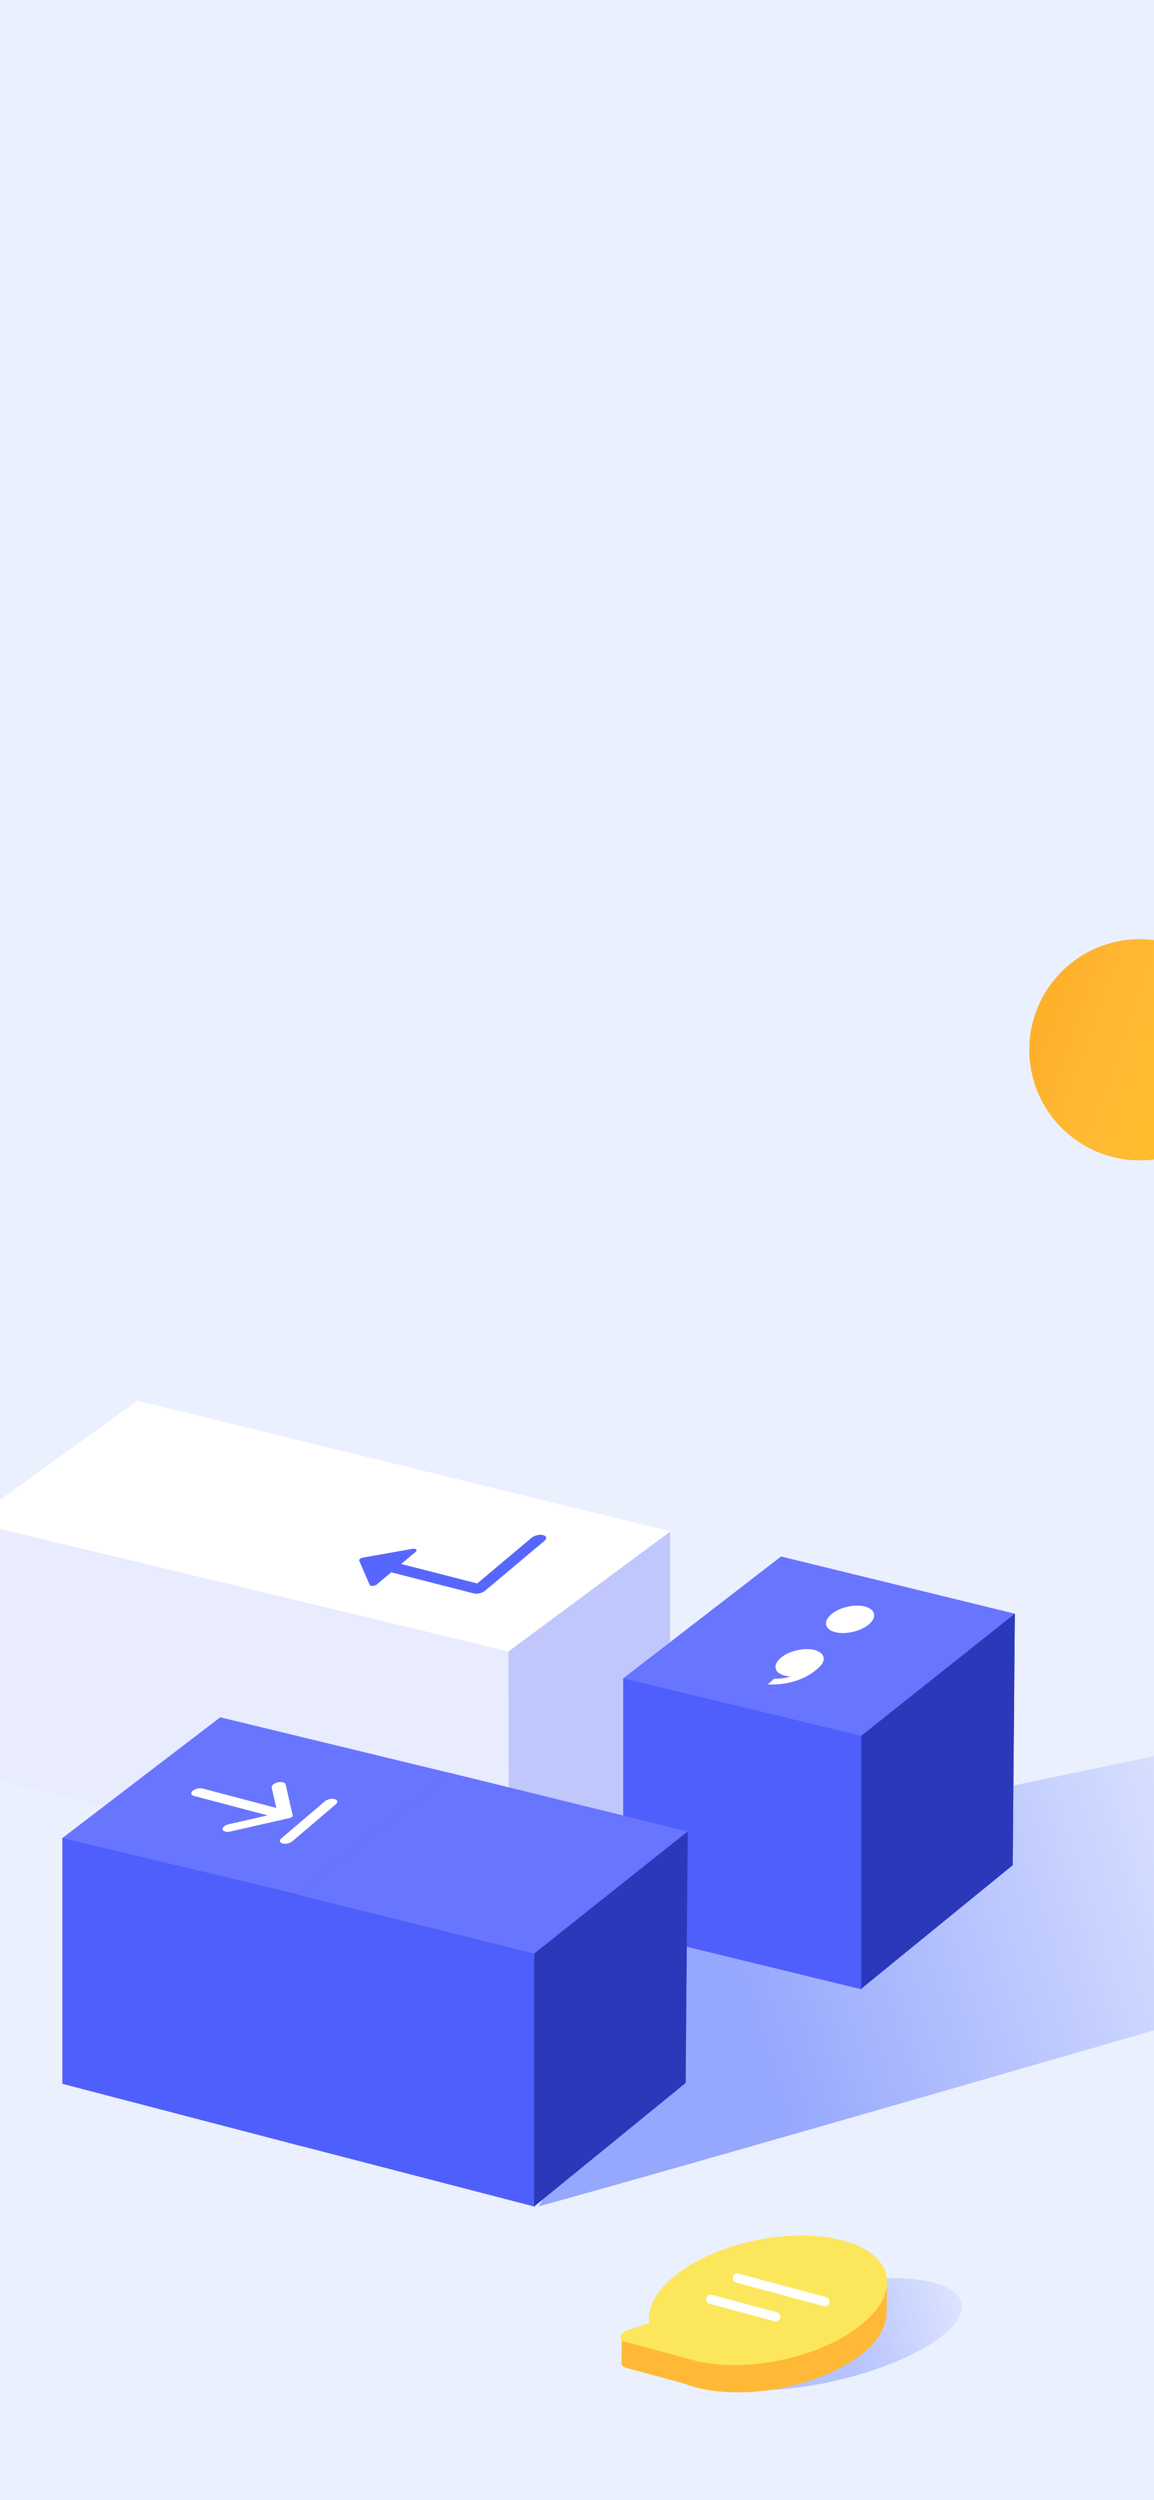 <svg width="750" height="1624" viewBox="0 0 750 1624" fill="none" xmlns="http://www.w3.org/2000/svg">
<rect x="0" y="0" width="750" height="1624" fill="#333333" stroke="none"/>
<g clip-path="url(#clip0_8_831)">
<rect width="750" height="1624" fill="white"/>
<rect y="-19.898" width="750" height="1643.9" fill="#394CF9"/>
<rect y="-19.898" width="750" height="1643.9" fill="#EBF0FF"/>
<path d="M-19.586 987.348L330.689 1072.69V1236.31L-19.586 1152.12V987.348Z" fill="#E9EBFF"/>
<path d="M330.46 1072.86L435.533 994.887L435.533 1158.22L330.798 1236.24L330.46 1072.86Z" fill="#BFC7FC"/>
<path d="M89.246 909.867L435.658 994.695L330.168 1072.61L-19.586 988.398L89.246 909.867Z" fill="white"/>
<circle cx="740.782" cy="681.876" r="71.782" fill="#FFBC2A"/>
<circle cx="740.782" cy="681.876" r="71.782" fill="#FE9201" fill-opacity="0.6"/>
<g style="mix-blend-mode:multiply">
<circle cx="740.782" cy="681.876" r="71.782" fill="url(#paint0_linear_8_831)"/>
</g>
<path opacity="0.6" d="M823.793 1297.46C823.793 1297.46 451.207 1405.55 349.949 1433.21C393.832 1364.83 408.119 1303.22 430.861 1259.81L502.821 1278.24L650.883 1161.43L799.838 1130.35L823.793 1297.46Z" fill="url(#paint1_linear_8_831)"/>
<path d="M405.086 1090.09L560.172 1127.6V1292.19L405.086 1254.43V1090.09Z" fill="#4E44FF"/>
<path d="M405.086 1090.09L560.172 1127.6V1292.19L405.086 1254.43V1090.09Z" fill="#4F5FFB"/>
<path d="M559.754 1127.28L659.55 1048.11L658.175 1211.54L559.754 1291.77V1127.28Z" fill="#5549FF"/>
<path d="M559.754 1127.28L659.55 1048.11L658.175 1211.54L559.754 1291.77V1127.28Z" fill="#2B38BA"/>
<path d="M507.624 1011.1L659.429 1048.22L559.755 1127.46L405.086 1090.23L507.624 1011.1Z" fill="#6457FF"/>
<path d="M507.624 1011.1L659.429 1048.22L559.755 1127.46L405.086 1090.23L507.624 1011.1Z" fill="#6775FF"/>
<path d="M260.739 1015.9L310.147 1028.54C310.147 1028.54 344.648 999.587 345.58 998.805C346.512 998.023 349.681 996.297 352.962 997.136C349.681 996.297 354.738 997.591 352.962 997.136C356.243 997.976 354.696 1000.17 353.815 1000.91C353.024 1001.58 316.09 1032.57 315.158 1033.36C314.226 1034.14 310.986 1035.82 307.817 1035.01C304.649 1034.2 254.292 1021.31 254.292 1021.31L244.839 1029.25C243.473 1030.39 240.691 1030.5 240.224 1029.42L233.471 1013.81C233.128 1013.02 234.315 1012.02 235.947 1011.73L268.053 1006.06C270.269 1005.67 271.558 1006.82 270.192 1007.97L260.739 1015.9Z" fill="#5767FE"/>
<ellipse cx="535.912" cy="1516.2" rx="91.298" ry="31.053" transform="rotate(-12.822 535.912 1516.2)" fill="url(#paint2_linear_8_831)"/>
<path fill-rule="evenodd" clip-rule="evenodd" d="M439.698 1495.09C426.783 1505.39 421.274 1516.43 422.735 1526.11L409.869 1530.11C403.463 1532.1 401.833 1536.69 407.034 1538.09L448.23 1549.21L448.282 1549.17C449.198 1549.45 450.139 1549.73 451.103 1549.99C452.777 1550.44 454.491 1550.84 456.239 1551.2C457.555 1544.74 462.213 1537.88 470.368 1531.38C493.011 1513.32 534.036 1504.79 561.998 1512.34C565.361 1513.25 568.382 1514.35 571.054 1515.61C583.628 1497.66 570.205 1478.49 548.187 1472.55C515.079 1463.61 466.507 1473.71 439.698 1495.09Z" fill="#FFB937"/>
<path d="M559.836 1529.31C532.631 1550.36 483.766 1559.76 450.694 1550.31C417.622 1540.85 412.866 1516.13 440.072 1495.08C467.277 1474.03 516.142 1464.63 549.214 1474.09C578.042 1482.33 587.042 1508.27 559.836 1529.31Z" fill="#FFB937"/>
<path d="M403.887 1535.27L404.08 1519.19L576.439 1481.92L576.165 1504.67L502.044 1543.65L403.887 1535.27Z" fill="#FFB937"/>
<path fill-rule="evenodd" clip-rule="evenodd" d="M438.906 1478.08C425.991 1488.38 420.482 1499.42 421.943 1509.1L409.077 1513.1C402.671 1515.09 401.041 1519.68 406.242 1521.08L447.438 1532.2L447.49 1532.15C448.406 1532.44 449.347 1532.71 450.311 1532.98C451.985 1533.43 453.699 1533.83 455.447 1534.19C456.763 1527.72 461.421 1520.87 469.576 1514.37C492.219 1496.31 533.244 1487.78 561.206 1495.33C564.569 1496.24 567.59 1497.33 570.262 1498.6C582.836 1480.65 574.498 1462.85 547.395 1455.54C514.287 1446.6 465.715 1456.69 438.906 1478.08Z" fill="#FCE65C"/>
<path d="M559.304 1510.41C532.414 1531.86 483.694 1541.98 450.485 1533.02C417.277 1524.06 412.155 1499.41 439.045 1477.96C465.936 1456.51 514.656 1446.39 547.864 1455.35C581.073 1464.31 586.195 1488.96 559.304 1510.41Z" fill="#FCE65C"/>
<path d="M479.199 1479.73L536.166 1495.1" stroke="white" stroke-width="6" stroke-linecap="round"/>
<path d="M461.932 1493.51L504.213 1504.92" stroke="white" stroke-width="6" stroke-linecap="round"/>
<path d="M40.619 1193.79L195.705 1230.95V1393.97L40.619 1353.53V1193.79Z" fill="#4E44FF"/>
<path d="M40.619 1193.79L195.705 1230.95V1393.97L40.619 1353.53V1193.79Z" fill="#4F5FFB"/>
<path d="M195.291 1230.63L295.087 1152.22L293.713 1314.09L195.291 1393.55V1230.63Z" fill="#5549FF"/>
<path d="M195.291 1230.63L295.087 1152.22L293.713 1314.09L195.291 1393.55V1230.63Z" fill="#2B38BA"/>
<path d="M143.158 1115.56L294.962 1152.33L195.288 1230.81L40.619 1193.94L143.158 1115.56Z" fill="#6457FF"/>
<path d="M143.158 1115.56L294.962 1152.33L195.288 1230.81L40.619 1193.94L143.158 1115.56Z" fill="#6775FF"/>
<path d="M192.492 1230.29L347.578 1269.05V1433.31L192.492 1393.08V1230.29Z" fill="#4E44FF"/>
<path d="M192.492 1230.29L347.578 1269.05V1433.31L192.492 1393.08V1230.29Z" fill="#4F5FFB"/>
<path d="M347.164 1268.73L446.96 1189.55L445.586 1352.99L347.164 1433.21V1268.73Z" fill="#5549FF"/>
<path d="M347.164 1268.73L446.96 1189.55L445.586 1352.99L347.164 1433.21V1268.73Z" fill="#2B38BA"/>
<path d="M292.65 1151.7L446.835 1189.66L347.162 1268.9L192.752 1230.57L292.65 1151.7Z" fill="#6457FF"/>
<path d="M292.65 1151.7L446.835 1189.66L347.162 1268.9L192.752 1230.57L292.65 1151.7Z" fill="#6775FF"/>
<path d="M562.93 1047.32C564.935 1047.84 565.972 1048.69 566.263 1049.93C566.641 1051.1 566.002 1052.4 564.433 1053.75C562.865 1055.1 560.976 1055.98 558.593 1056.54C556.298 1057.02 554.215 1057.07 552.21 1056.56C550.205 1056.04 549.056 1055.16 548.79 1054.02C548.499 1052.77 549.162 1051.58 550.73 1050.23C552.299 1048.87 554.163 1047.89 556.459 1047.41C558.73 1046.82 560.924 1046.8 562.93 1047.32ZM530.882 1075.06C533.333 1075.69 534.554 1076.88 534.458 1078.71C534.424 1080.36 533.2 1082.28 530.585 1084.54C526.75 1087.84 521.903 1090.4 516.131 1092.13C510.445 1093.79 504.629 1094.43 498.904 1094.13L503.261 1090.38C506.855 1090.52 510.502 1090 514.115 1088.88C517.529 1087.81 520.226 1086.36 522.318 1084.55C521.698 1084.59 520.719 1084.43 519.605 1084.15C517.711 1083.66 516.674 1082.81 516.408 1081.67C516.117 1080.42 516.755 1079.12 518.237 1077.85C519.893 1076.42 521.757 1075.44 524.053 1074.96C526.436 1074.4 528.654 1074.48 530.882 1075.06Z" fill="white"/>
<circle cx="12.747" cy="12.747" r="12.747" transform="matrix(0.968 0.249 -0.758 0.653 517 1068.61)" fill="white"/>
<circle cx="12.747" cy="12.747" r="12.747" transform="matrix(0.968 0.249 -0.758 0.653 549.792 1040.36)" fill="white"/>
<path d="M179.593 1174.38L131.668 1161.76C129.687 1161.24 126.818 1161.89 125.259 1163.22C123.7 1164.55 124.042 1166.05 126.022 1166.57L173.943 1179.18L148.635 1184.95C146.133 1185.52 144.351 1187.05 144.648 1188.36C144.945 1189.66 147.208 1190.26 149.706 1189.69L188.234 1180.91C188.835 1180.77 189.383 1180.51 189.757 1180.2C190.131 1179.88 190.301 1179.52 190.23 1179.21L185.638 1159.06C185.342 1157.76 183.061 1157.17 180.575 1157.74C178.084 1158.3 176.279 1159.83 176.576 1161.13L179.593 1174.38ZM183.633 1197.47C185.613 1198 188.482 1197.34 190.041 1196.01L218.268 1171.96C219.827 1170.63 219.485 1169.14 217.505 1168.61C215.524 1168.09 212.655 1168.75 211.096 1170.08L182.869 1194.13C181.31 1195.45 181.652 1196.95 183.633 1197.47Z" fill="white"/>
</g>
<defs>
<linearGradient id="paint0_linear_8_831" x1="768.709" y1="698.684" x2="678.66" y2="666.977" gradientUnits="userSpaceOnUse">
<stop stop-color="#FFBC2A"/>
<stop offset="1" stop-color="#FFCC5D" stop-opacity="0.33"/>
</linearGradient>
<linearGradient id="paint1_linear_8_831" x1="494.587" y1="1322.5" x2="865.978" y2="1207.75" gradientUnits="userSpaceOnUse">
<stop stop-color="#5E78FC"/>
<stop offset="1" stop-color="#5E78FC" stop-opacity="0"/>
</linearGradient>
<linearGradient id="paint2_linear_8_831" x1="546.985" y1="1524.07" x2="657.545" y2="1516.07" gradientUnits="userSpaceOnUse">
<stop stop-color="#B6C3FE"/>
<stop offset="1" stop-color="#B6C3FE" stop-opacity="0"/>
</linearGradient>
<clipPath id="clip0_8_831">
<rect width="750" height="1624" fill="white"/>
</clipPath>
</defs>
</svg>
